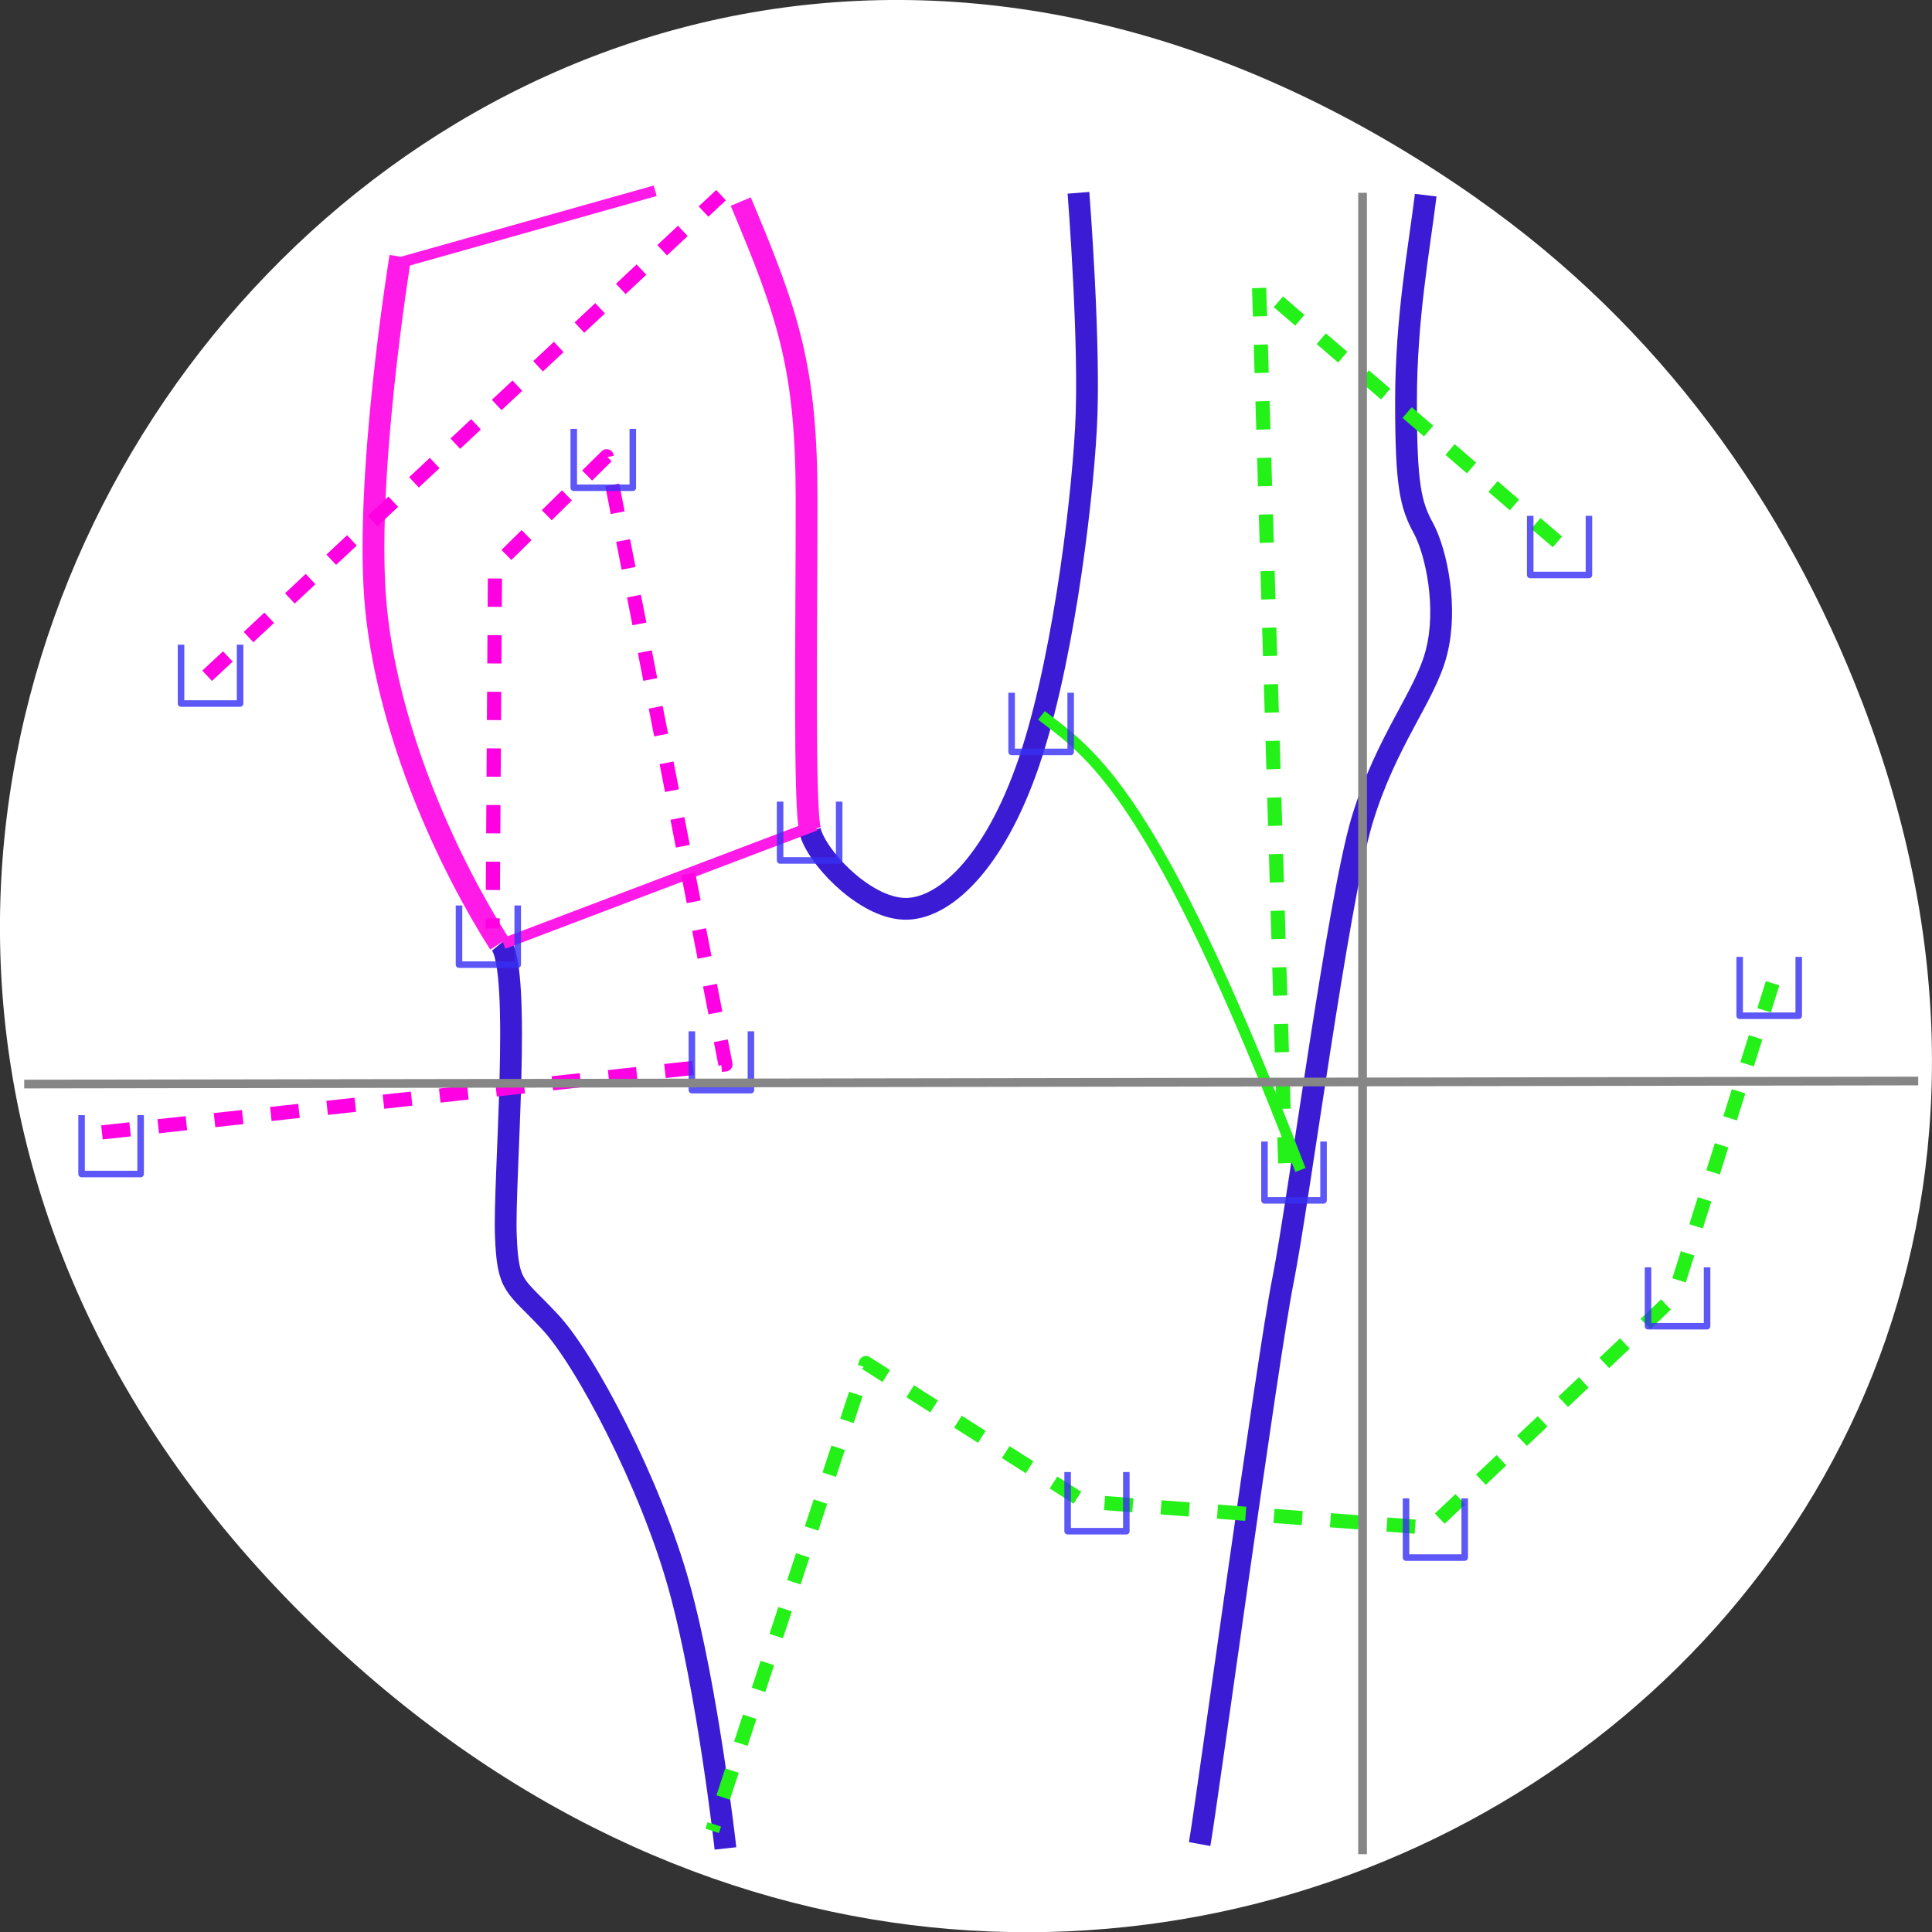 <svg xmlns="http://www.w3.org/2000/svg" viewBox="0 0 22 22"><rect x="0" y="0" width="22" height="22" fill="#333333" stroke="none"/><path d="m 16.828 2.266 c -11.25 -7.91 -22.652 6.699 -13.484 16.02 c 8.637 8.781 22.06 0.641 17.863 -10.285 c -0.875 -2.281 -2.313 -4.281 -4.379 -5.734" fill="#fff"/><g fill="none" transform="matrix(0.035 0 0 0.035 -1.315 -0.836)"><g stroke-linejoin="round"><g stroke-width="7.087"><g stroke="#ff1ae8"><path d="m 167.81 107.41 c 0 0 -12.04 73.51 -7.841 115 c 4.307 41.38 23.964 83.19 40.09 108.5"/><path d="m 278.57 89.47 c 15.681 37.19 21.424 54.36 21.424 97.17 c 0 42.917 -0.883 98.93 1.104 107.18"/></g><g stroke="#3b1cd4"><path d="m 301.1 294.15 c 1.988 8.253 16.565 23.879 29.26 25.31 c 12.589 1.541 29.26 -12.545 40.86 -44.46 c 11.595 -31.803 18.221 -85.28 19.657 -111.58 c 1.546 -26.3 -2.429 -76.81 -2.429 -76.81"/><path d="m 501.42 87.38 c -2.098 17.17 -6.405 39.946 -6.405 67.13 c 0 27.18 1.436 33.563 5.742 41.38 c 4.196 7.923 7.841 25.75 4.196 40.06 c -3.534 14.306 -16.344 28.611 -24.295 55.02 c -7.841 26.41 -20.651 124.24 -25.62 149.22 c -5.08 25.09 -25.07 172.22 -27.17 183.66"/><path d="m 273.6 625.27 c 0 0 -5.742 -51.5 -15.02 -85.06 c -9.276 -33.563 -30.7 -74.28 -42.18 -86.38 c -11.374 -12.215 -13.583 -10.784 -14.246 -27.841 c -0.773 -17.17 5.301 -86.49 -1.767 -95.08"/></g></g><g stroke-width="3.543"><g stroke="#ff1ae8"><path d="m 302.87 292.39 l -101.49 38.515"/><path d="m 250.74 85.951 l -83.6 23.549"/></g><path d="m 376.41 256.63 c 15.681 12.215 36.442 23.549 84.26 147.9" stroke="#23f118"/></g><g stroke-dasharray="9.213 9.213" stroke-width="4.606"><g stroke="#23f118"><path d="m 544.27 200.18 l -97.07 -83.52 l 8.503 285.67"/><path d="m 614.28 343.78 l -32.14 102.12 l -79.29 75.05 l -112.86 -8.583 l -70.68 -45.01 l -50.03 152.19"/></g><g stroke="#ff00e2"><path d="m 104.97 243.75 l 167.19 -156.37"/><path d="m 70.74 392.31 l 202.86 -22.12 l -38.651 -197.86 l -36.33 35.764 l -0.773 117.86"/></g></g><g stroke-opacity="0.812" stroke="#3630f4" stroke-width="2.126"><path d="m 535.43 191.7 v 19.258 h 19.1 v -19.258"/><path d="m 603.57 335.2 v 19.15 h 19.215 v -19.15"/><path d="m 573.75 436.22 v 19.15 h 19.215 v -19.15"/><path d="m 495.02 511.38 v 19.258 h 19.1 v -19.258"/><path d="m 384.92 502.8 v 19.258 h 19.1 v -19.258"/><path d="m 96.47 233.63 v 19.15 h 19.215 v -19.15"/><path d="m 64.11 386.7 v 19.15 h 19.215 v -19.15"/><path d="m 262.67 359.41 v 19.15 h 19.215 v -19.15"/><path d="m 224.24 163.42 v 19.15 h 19.215 v -19.15"/><path d="m 291.38 284.69 v 19.15 h 19.215 v -19.15"/><path d="m 186.91 318.47 v 19.258 h 19.1 v -19.258"/><path d="m 448.97 395.28 v 19.15 h 19.215 v -19.15"/><path d="m 366.7 249.26 v 19.258 h 19.215 v -19.258"/></g></g><g stroke="#868686" stroke-width="2.835"><path d="m 45.45 376.58 l 616.21 -0.99"/><path d="m 480.88 86.61 v 540.53"/></g></g></svg>